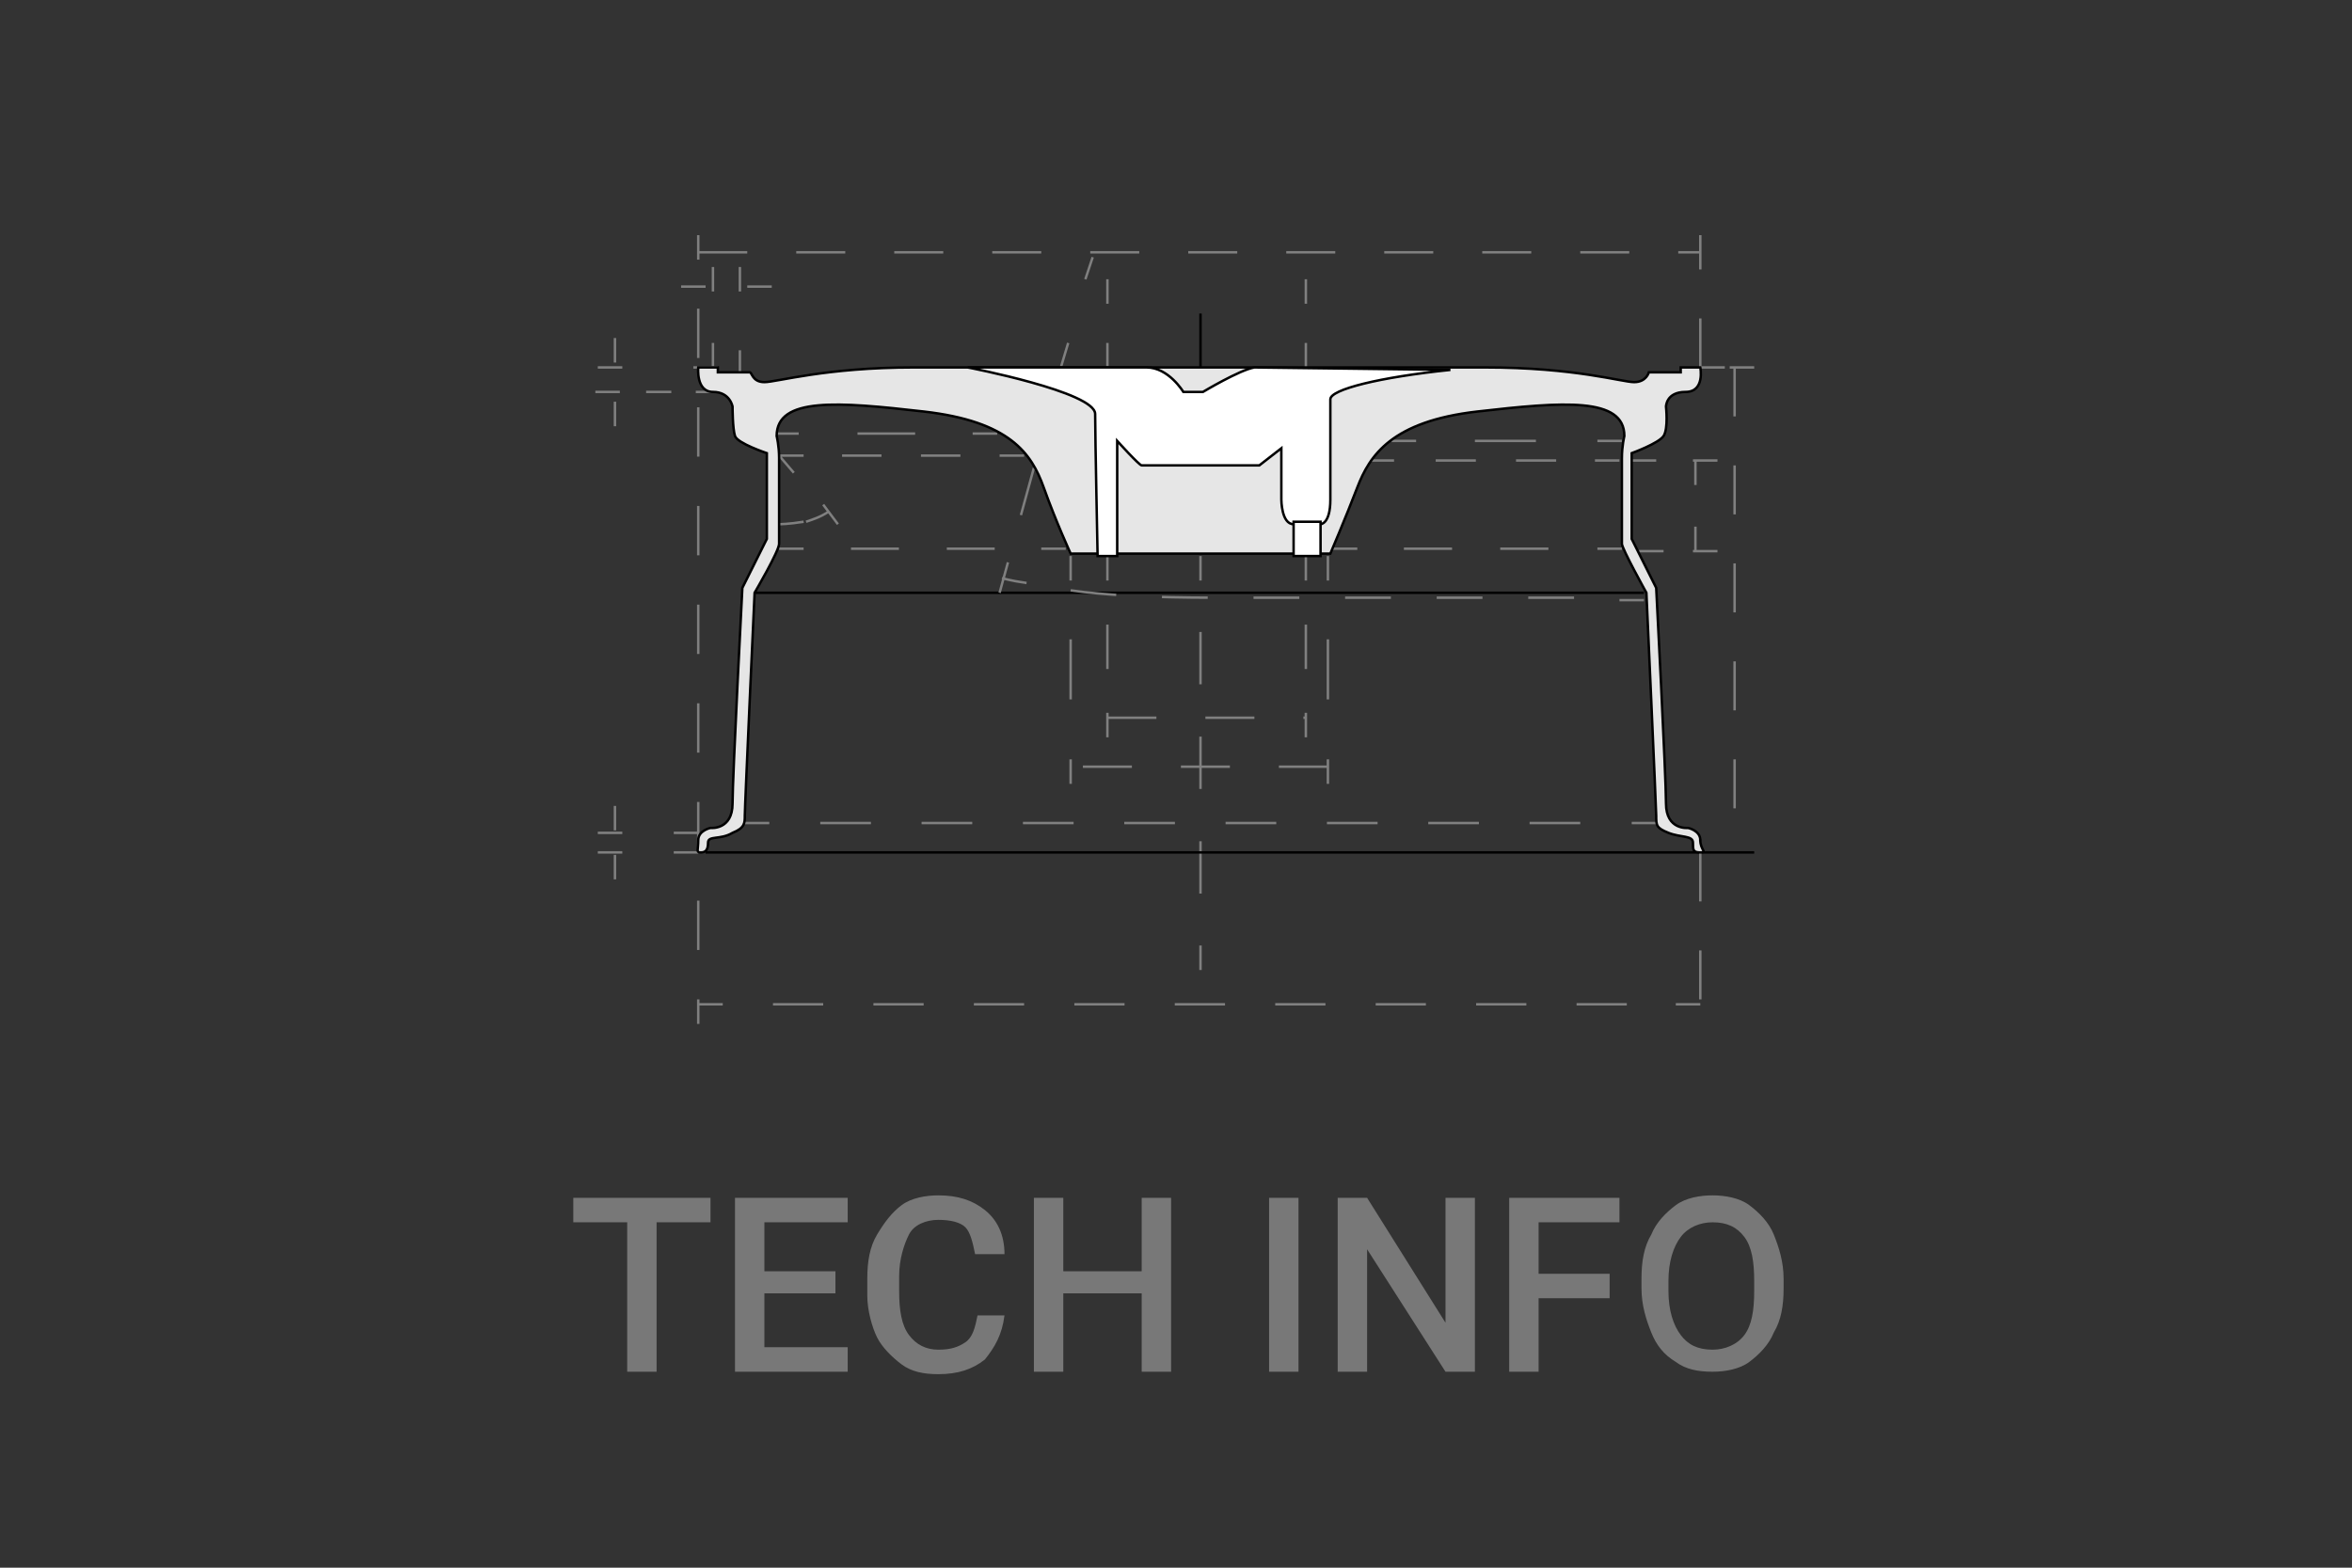 <svg xmlns="http://www.w3.org/2000/svg" width="96" height="64"><rect width="100%" height="100%" fill="#333333" stroke="none"/><style>.st1,.st3{fill:none;stroke:gray;stroke-width:.1;stroke-miterlimit:10}.st3{fill:#e6e6e6;stroke:#000}.st6,.st7{fill:none;stroke:gray}.st6{stroke-width:.1;stroke-miterlimit:10;stroke-dasharray:2.453,2.453}.st7{stroke-dasharray:1.812,1.812}.st20,.st7,.st8{stroke-width:.1;stroke-miterlimit:10}.st8{fill:none;stroke:gray;stroke-dasharray:2}.st20{fill:#fff;stroke:#000}</style><path d="M29 49.9h-2.2V56h-1.2v-6.1h-2.2v-1H29v1zm5.1 2.9h-2.9V55h3.4v1H30v-7.1h4.6v1h-3.4v2h2.9v.9zm6.9.9c-.1.8-.4 1.3-.8 1.8-.5.4-1.1.6-1.9.6-.6 0-1.1-.1-1.5-.4-.4-.3-.8-.7-1-1.1s-.4-1.1-.4-1.7v-.7c0-.7.1-1.3.4-1.8s.6-.9 1-1.2 1-.4 1.5-.4c.8 0 1.4.2 1.9.6.5.4.8 1 .8 1.8h-1.2c-.1-.5-.2-.9-.4-1.1-.2-.2-.6-.3-1.1-.3s-1 .2-1.2.6-.4 1-.4 1.7v.6c0 .8.1 1.4.4 1.8.3.4.7.6 1.2.6s.8-.1 1.1-.3.4-.6.5-1.1H41zm6.8 2.3h-1.2v-3.2h-3.2V56h-1.2v-7.1h1.2v3h3.2v-3h1.2V56zm5.2 0h-1.2v-7.1H53V56zm7.2 0H59l-3.2-5v5h-1.2v-7.1h1.2L59 54v-5.1h1.2V56zm5.5-3h-2.9v3h-1.2v-7.1h4.5v1h-3.3V52h2.9v1zm7.1-.4c0 .7-.1 1.3-.4 1.8-.2.5-.6.9-1 1.2s-1 .4-1.5.4c-.6 0-1.1-.1-1.5-.4-.5-.3-.8-.7-1-1.2s-.4-1.1-.4-1.8v-.4c0-.7.1-1.3.4-1.8.2-.5.6-.9 1-1.2s1-.4 1.5-.4 1.1.1 1.5.4c.4.3.8.7 1 1.2s.4 1.1.4 1.8v.4zm-1.2-.3c0-.8-.1-1.4-.4-1.8s-.7-.6-1.3-.6c-.5 0-1 .2-1.3.6-.3.4-.5 1-.5 1.8v.4c0 .8.2 1.4.5 1.8.3.4.7.6 1.3.6.5 0 1-.2 1.3-.6.3-.4.4-1 .4-1.8v-.4z" fill="#787878"/><path class="st1" d="M67.6 33.6h-1"/><path d="M64.5 33.6H32.4" fill="none" stroke="gray" stroke-width=".1" stroke-miterlimit="10" stroke-dasharray="2.068,2.068"/><path class="st1" d="M31.4 33.6h-1"/><path class="st3" d="M30.8 24.2h36.3"/><path class="st1" d="M66.2 22.4h-1"/><path d="M63.2 22.4h-6.9" fill="none" stroke="gray" stroke-width=".1" stroke-miterlimit="10" stroke-dasharray="1.966,1.966"/><path class="st1" d="M55.4 22.4h-1m-10.9 0h-1"/><path d="M40.6 22.4h-6.9" fill="none" stroke="gray" stroke-width=".1" stroke-miterlimit="10" stroke-dasharray="1.955,1.955"/><path class="st1" d="M32.8 22.4h-1m11.9.3v1"/><path class="st6" d="M43.7 26.1v3.7"/><path class="st1" d="M43.7 31v1m10.5-9.3v1"/><path class="st6" d="M54.2 26.1v3.7"/><path class="st1" d="M54.2 31v1m-9-9.3v1"/><path class="st7" d="M45.2 25.5v2.7"/><path class="st1" d="M45.2 29.1v1m8.1-7.4v1"/><path class="st7" d="M53.3 25.5v2.7"/><path class="st1" d="M53.3 29.1v1"/><path class="st8" d="M45.2 29.3h8.1m.9 2H43.7"/><path class="st1" d="M49 22.7v1"/><path d="M49 25.8v11.7" fill="none" stroke="gray" stroke-width=".1" stroke-miterlimit="10" stroke-dasharray="2.136,2.136"/><path class="st1" d="M49 38.6v1m-20.5-30v1"/><path d="M28.5 12.6v27.2" fill="none" stroke="gray" stroke-width=".1" stroke-miterlimit="10" stroke-dasharray="2.014,2.014"/><path class="st1" d="M28.5 40.8v1"/><path class="st8" d="M69.4 15V9.6m-40.9.7h40.9"/><path class="st1" d="M71.6 15h-1m-.2 0h-1"/><path class="st3" d="M71.6 34.8H28.8"/><path class="st8" d="M70.8 15v19.8"/><path d="M69.4 34.8v7.1" fill="#e6e6e6" stroke="gray" stroke-width=".1" stroke-miterlimit="10" stroke-dasharray="2"/><path class="st1" d="M69.4 41h-1"/><path d="M66.4 41H30.5" fill="none" stroke="gray" stroke-width=".1" stroke-miterlimit="10" stroke-dasharray="2.05,2.05"/><path class="st1" d="M29.5 41h-1m13.3-22.4h-1"/><path d="M39.2 18.6h-5.6" fill="none" stroke="gray" stroke-width=".1" stroke-miterlimit="10" stroke-dasharray="1.61,1.61"/><path class="st1" d="M32.8 18.6h-1l.6.7m1.2 1.3.6.8m-2.6-3.7h1"/><path d="M35 17.7h3.5" fill="none" stroke="gray" stroke-width=".1" stroke-miterlimit="10" stroke-dasharray="2.353,2.353"/><path class="st1" d="M39.7 17.7h1m15.2 1.1h1"/><path d="M58.6 18.8h5.7" fill="none" stroke="gray" stroke-width=".1" stroke-miterlimit="10" stroke-dasharray="1.639,1.639"/><path class="st1" d="M65.1 18.8h1m-9.3-.8h1"/><path d="M60.2 18H64" fill="none" stroke="gray" stroke-width=".1" stroke-miterlimit="10" stroke-dasharray="2.491,2.491"/><path class="st1" d="M65.2 18h1m.4.8h1m1.5 0h1m-3.2 3.7h1m1.2 0h1m-.9-3.7v1m0 1.7v1m-24-11.1v1m0 1.6v1m8.1-3.6v1m0 1.6v1"/><path d="M49 12.8V15" fill="none" stroke="#000" stroke-width=".1" stroke-miterlimit="10"/><path class="st8" d="m42.2 19.1-1.4 5.1"/><path class="st1" d="m44.6 10.5-.3.9m-.7 2.6-.3 1m-2.4 8.6s.3.1 1 .2"/><path d="M43.7 24.1c1.4.2 3.3.3 5.9.3h15.6" fill="none" stroke="gray" stroke-width=".1" stroke-miterlimit="10" stroke-dasharray="1.869,1.869"/><path class="st1" d="M66.1 24.5h1m-35.3-3.1s.4 0 1-.1m.1 0c.3-.1.6-.2.9-.4M28.5 34h-1m-2.1 0h-1m4.1.8h-1m-2.1 0h-1m.7-1.9v1m0 1v1M29.4 16h-1"/><path d="M27.4 16h-1.6" fill="none" stroke="gray" stroke-width=".1" stroke-miterlimit="10" stroke-dasharray="1.028,1.028"/><path class="st1" d="M25.3 16h-1m5-1h-1m-2.9 0h-1m.7-1.2v1m0 1.6v1m5.1-2.1v-1m0-2.4v-1M29.1 15v-1m0-2.1v-1m2.4.8h-1m-1.7 0h-1"/><path class="st3" d="M69.4 34.3c0-.4-.5-.5-.5-.5s-.9.1-.9-1-.4-8.8-.4-8.8l-1-2v-3.5s1.1-.4 1.3-.7.1-1.2.1-1.2 0-.6.8-.6.6-1 .6-1h-.8v.2h-1.3s-.1.4-.6.4-2.4-.6-6.1-.6H37.3c-3.6 0-5.6.6-6.1.6s-.5-.4-.6-.4h-1.3V15h-.8s-.1 1 .6 1 .8.6.8.6 0 .9.1 1.2 1.3.7 1.3.7V22l-1 2s-.4 7.7-.4 8.8-.9 1-.9 1-.5.1-.5.5-.1.5.1.5.3-.1.3-.4.5-.1 1-.4c.5-.2.5-.4.5-.7 0-.4.4-9.1.4-9.1s1-1.7 1-2v-3.5c0-.5-.1-.9-.1-.9 0-1.6 2.5-1.4 6-1s4.4 1.7 4.9 3.1 1.1 2.7 1.1 2.7h10.6s.6-1.4 1.1-2.7 1.4-2.7 4.9-3.1 6-.6 6 1c0 0-.1.4-.1.9v3.5c0 .2 1 2 1 2s.4 8.8.4 9.1c0 .4 0 .5.5.7s1 .1 1 .4 0 .4.3.4 0-.1 0-.5z"/><path class="st20" d="M51.2 15c-.6.1-2.1 1-2.1 1h-.8s-.6-1-1.5-1h-7.3s5.2 1 5.2 1.9.1 5.8.1 5.8h.8V18s.9 1 1 1h4.8l.9-.7v2.1s0 1 .5 1h1.1s.4 0 .4-1v-4.1c0-.4 2-.9 4.9-1.2l-8-.1z"/><path class="st20" d="M52.8 21.3h1.1v1.4h-1.1v-1.4z"/></svg>